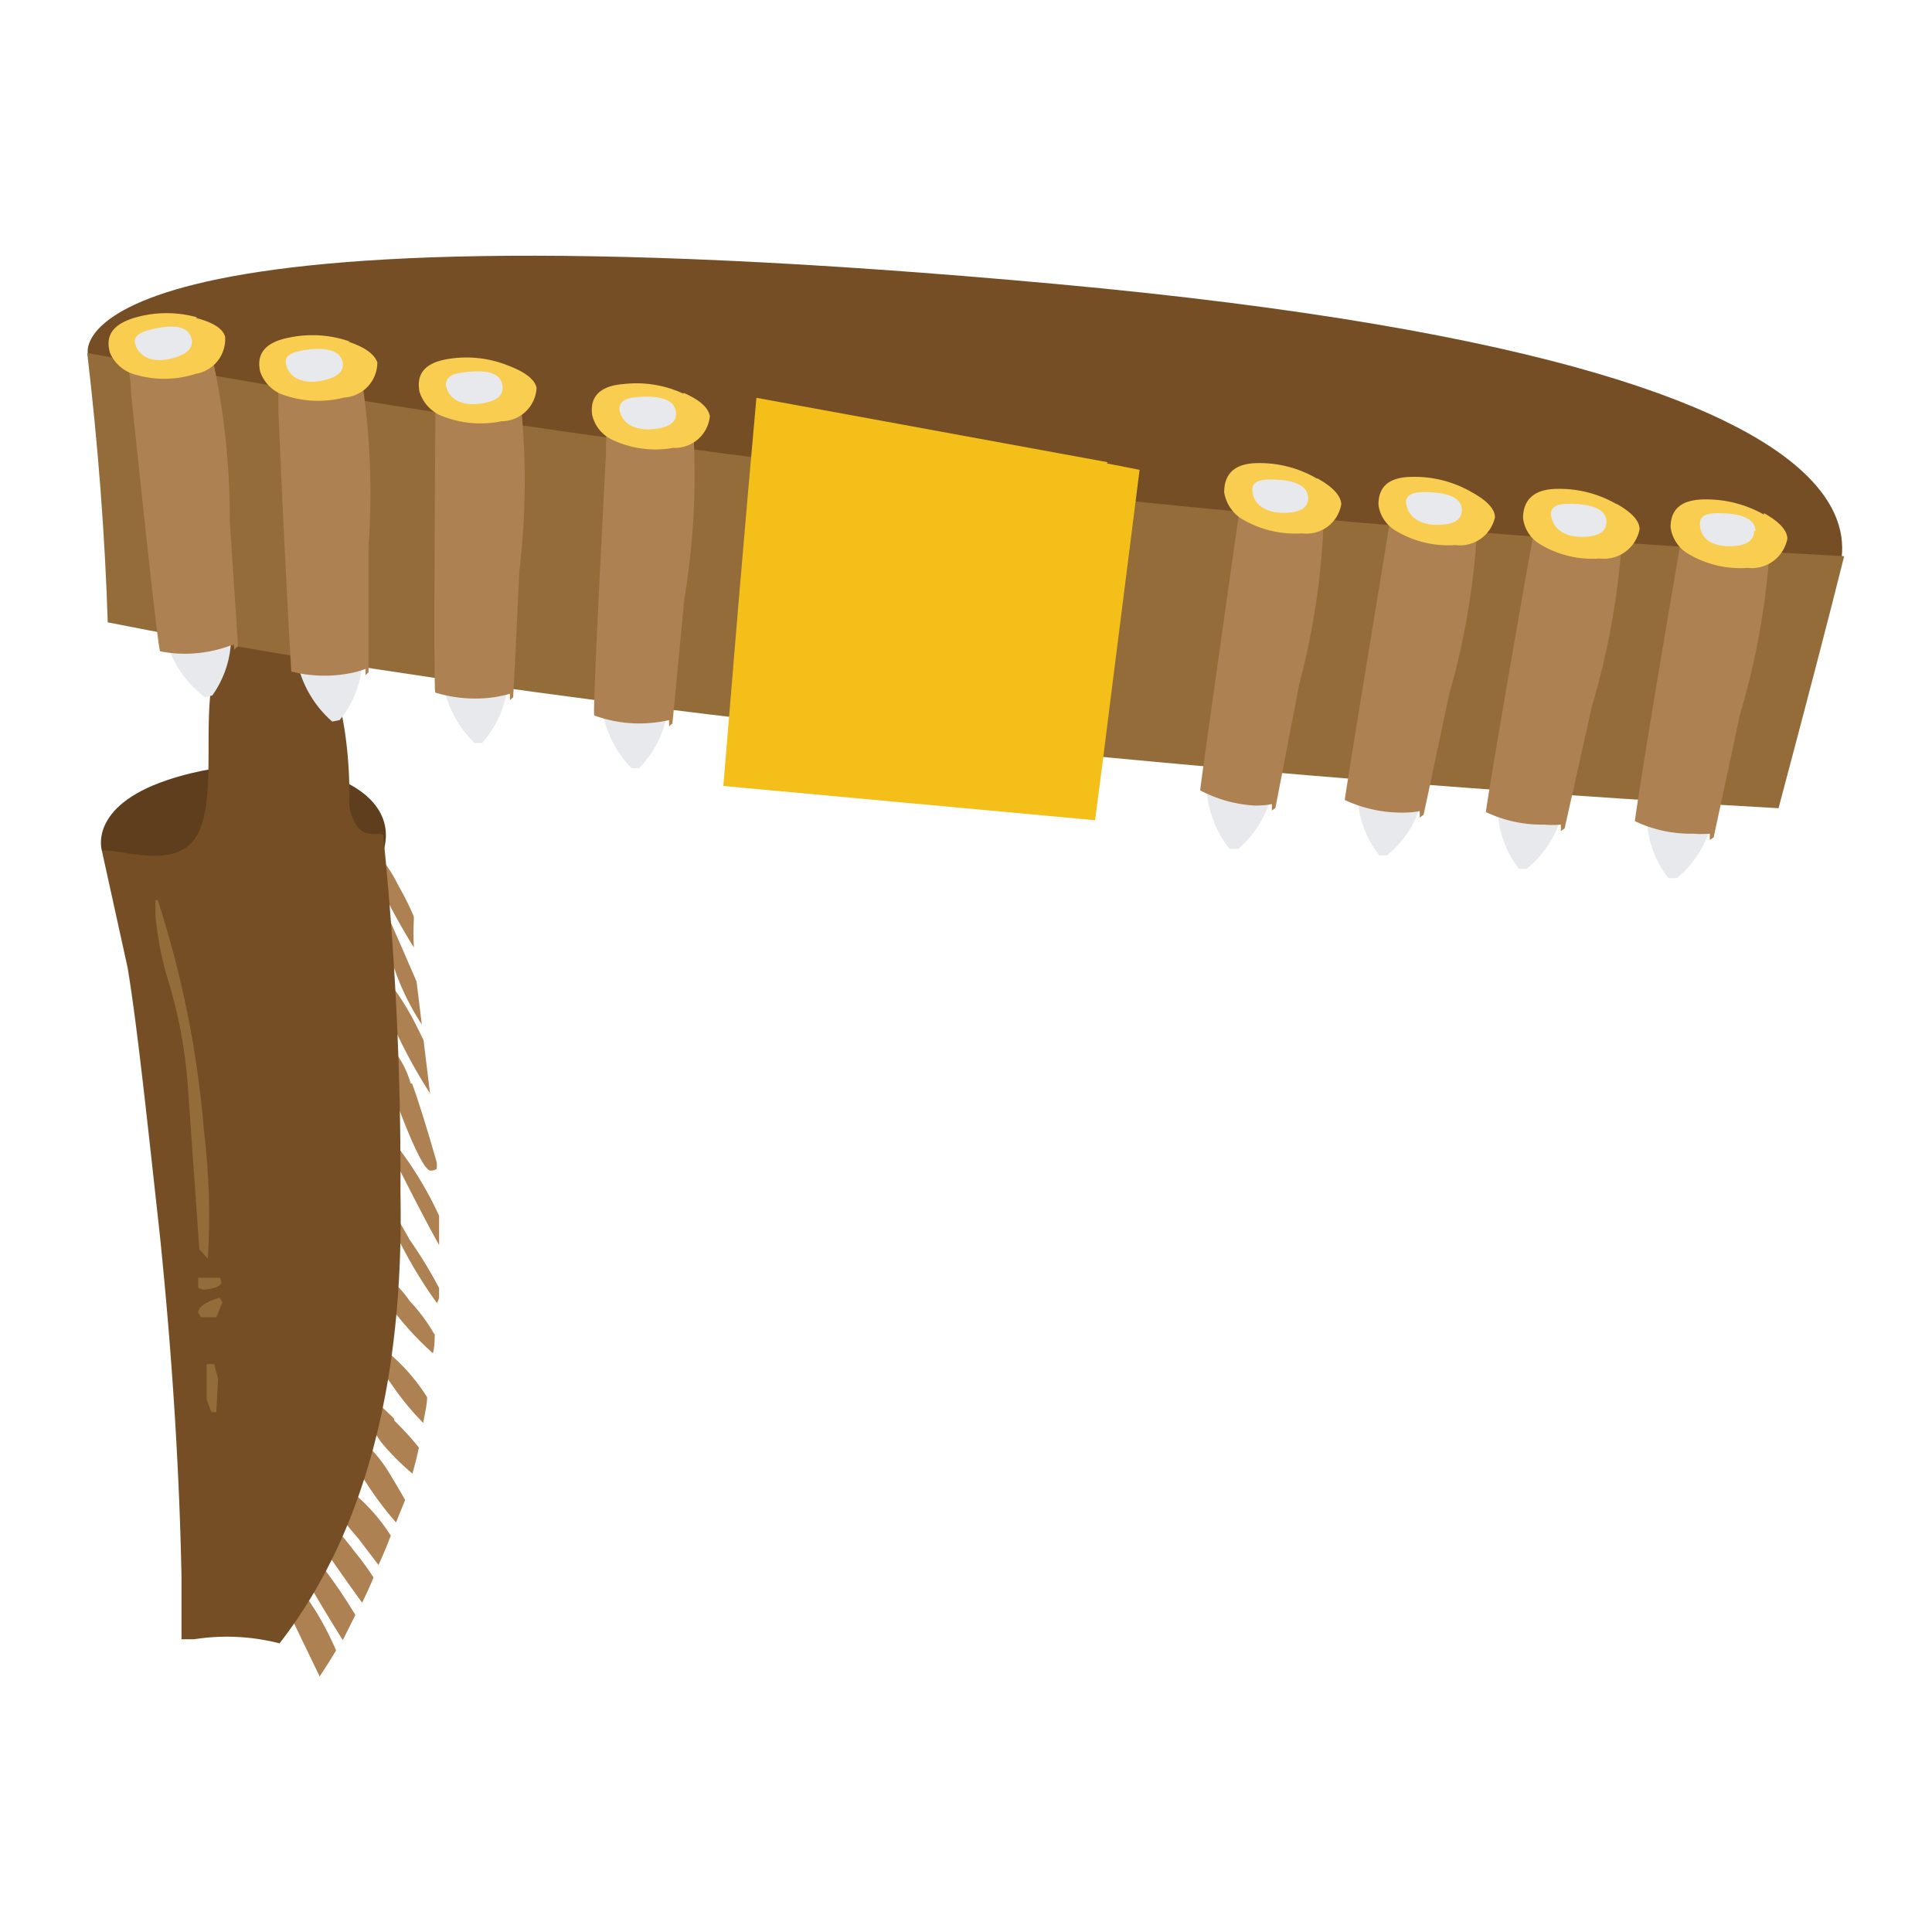 <svg xmlns="http://www.w3.org/2000/svg" viewBox="0 0 66 66"><defs><style>.cls-1{fill:#ad8151;}.cls-1,.cls-2,.cls-3,.cls-4,.cls-5,.cls-6,.cls-7{fill-rule:evenodd;}.cls-2{fill:#5e3e1d;}.cls-3{fill:#754e25;}.cls-4{fill:#936c3a;}.cls-5{fill:#f4bf19;}.cls-6{fill:#e8e9ed;}.cls-7{fill:#f9cd50;}</style></defs><title>Plan de travail 55</title><g id="objet06"><path class="cls-1" d="M14.14,31.37a9.15,9.15,0,0,0,0,1,21.83,21.83,0,0,1-1.67-3.26c.34-.09.72.3,1.16,1.18a10.37,10.37,0,0,1,.5,1M13,30.75c.12.24.53,1.16,1.23,2.78L14.41,35a8.59,8.59,0,0,1-.92-1.86l-.72-1.93a.48.48,0,0,1,.22-.45m1.09,4q.22.42.39.78l.22,1.81a17.53,17.53,0,0,1-1.86-3.85c.19-.31.61.11,1.25,1.26m0,2.26c.23.64.51,1.54.84,2.69a1.8,1.8,0,0,1,0,.22.37.37,0,0,1-.21.06c-.17,0-.5-.61-1-1.9-.64-1.67-1.06-2.7-1.27-3.08a3.37,3.37,0,0,1,1.59,2M15,41.53c0,.33,0,.67,0,1q-.63-1.11-2.21-4.29A12.44,12.44,0,0,1,15,41.53m-2-.8c.13.16.48.7,1,1.63A15.22,15.22,0,0,1,15,44c0,.11,0,.23,0,.34l-.07.18a15.39,15.39,0,0,1-2-3.78ZM11.4,48.54a4.82,4.82,0,0,1,1.81,1.64c.16.25.37.61.63,1.06-.1.25-.21.51-.31.77a11.23,11.23,0,0,1-.95-1.25,20.45,20.45,0,0,0-1.42-1.94Zm2.08,0a10.28,10.28,0,0,1,.83.91c-.06.3-.14.6-.22.89A8.13,8.13,0,0,1,13,49.24c-.54-.81-.95-1.41-1.22-1.79.2-.25.76.1,1.67,1m-1.17-2.92a6.46,6.46,0,0,1,2.31,2.2c0,.29-.09.59-.13.88a9.34,9.34,0,0,1-1-1.2c-.61-.87-1.05-1.46-1.31-1.78Zm2.57,0c0,.23,0,.47-.06.7a10.13,10.13,0,0,1-1.17-1.23c-.65-.74-1.11-1.24-1.37-1.51l0-.43A3.76,3.76,0,0,1,14,44.45a5.85,5.85,0,0,1,.86,1.17m-5,6.72.17,0a17.74,17.74,0,0,1,2.11,2.83l-.43.86c-.77-1.23-1.36-2.25-1.79-3.07Zm.58-1.1A10.5,10.5,0,0,1,12.11,53a9.34,9.34,0,0,1,.65.89c-.12.29-.25.58-.39.86-1-1.38-1.71-2.45-2.23-3.2Zm.61-.93a6.27,6.27,0,0,1,2.3,2.15c-.13.34-.27.68-.42,1l-.71-.93a8.31,8.31,0,0,1-1.33-2c0-.06,0-.1.16-.11Zm.43,6.07c-.18.31-.37.6-.56.89l-1.8-3.73c.45-.1,1,.42,1.71,1.57a10.27,10.27,0,0,1,.65,1.27"/><path class="cls-2" d="M3.48,29.06S3,27.56,5.71,26.65c4.1-1.38,8.77.14,7.14,3S3.48,29.06,3.48,29.06Z"/><path class="cls-3" d="M6.81,28.38c-.64,1.44-2.62.61-3.33.68l.88,4C4.67,34.92,5,38,5.47,42.28q.62,6.09.73,11.56c0,.59,0,1.31,0,2.16l.43,0a7.21,7.21,0,0,1,2.92.14q4.32-5.58,4.13-15.4a115.21,115.21,0,0,0-.59-12.22c-.2-.13-.92.3-1.16-1,0,0,.27-6.19-2.8-6.14S7.7,26.35,6.81,28.38Z"/><path class="cls-4" d="M5.82,33.73a10.88,10.88,0,0,1-.51-2.47l0-.51h.08a34.65,34.65,0,0,1,1.58,7.91A23.85,23.85,0,0,1,7.1,43l-.29-.32-.39-5.52a16.3,16.3,0,0,0-.6-3.41m1.69,9.9c.14.22,0,.35-.56.41L6.77,44l0-.35ZM7.39,45l-.52,0-.1-.16c0-.18.22-.35.73-.51l.1.16Zm-.33,2.81,0-1.21.26,0,.13.51-.06,1.13-.17,0Z"/><path class="cls-3" d="M3,12.06S1.81,6.57,36.06,9.7s26,11.12,26,11.12S4.51,21.21,3,12.06Z"/><path class="cls-4" d="M60.76,27.61Q46.5,26.8,32.68,25.36q-17.94-1.89-29-4.1-.14-4.43-.7-9.2,8.88,1.62,16.29,2.68Q40.8,17.83,63,19c-.57,2.28-1.32,5.14-2.24,8.6"/><path class="cls-5" d="M37.81,15.83l1.12.22-1,7.9c-.18,1.45-.35,2.8-.52,4.07l-12.7-1.17q.24-2.91.52-6.26.35-4.12.61-7l12,2.2"/><path class="cls-6" d="M42.88,26.43a.93.93,0,0,1,.79.35c-.12,0-.17,0-.17.08A3.58,3.58,0,0,1,42.3,29H42a3.74,3.74,0,0,1-.79-2.11v-.08a2.27,2.27,0,0,1,1,0Z"/><path class="cls-1" d="M45.21,18a25.4,25.4,0,0,1-.83,5.39c-.33,1.73-.6,3.13-.81,4.21l-.12.09,0-.22a3.24,3.24,0,0,1-.56.05A4.53,4.53,0,0,1,41,27q0-.12,1.24-8.86c.06-.38.11-.75.17-1.09a1.36,1.36,0,0,1,.85-.22c1.26,0,1.93.37,2,1.09"/><path class="cls-7" d="M45,16.34c.53.29.8.59.82.88a1.2,1.2,0,0,1-1.34,1,3.54,3.54,0,0,1-2.1-.52,1.32,1.32,0,0,1-.56-.88c0-.64.36-1,1.17-1a3.87,3.87,0,0,1,2,.53"/><path class="cls-6" d="M44.69,17c0,.34-.26.52-.84.52s-1.05-.26-1.07-.79c0-.23.18-.35.59-.35.86,0,1.3.21,1.32.62"/><path class="cls-6" d="M22.17,23.66a1,1,0,0,1,.82.27c-.12,0-.17.05-.16.11a3.47,3.47,0,0,1-1,2.2l-.26,0a3.68,3.68,0,0,1-1-2l0-.09a2.31,2.31,0,0,1,1-.09Z"/><path class="cls-1" d="M23.7,15a25.82,25.82,0,0,1-.32,5.45c-.17,1.75-.3,3.17-.41,4.27a.35.35,0,0,0-.11.1,1.55,1.55,0,0,1,0-.22,4.68,4.68,0,0,1-.56.09,4.45,4.45,0,0,1-2-.25q-.06-.11.4-8.94c0-.38,0-.75.07-1.1a1.42,1.42,0,0,1,.83-.3c1.25-.11,1.95.19,2.08.9"/><path class="cls-7" d="M23.35,13.42c.56.24.85.51.9.8A1.2,1.2,0,0,1,23,15.3,3.44,3.44,0,0,1,20.87,15a1.24,1.24,0,0,1-.64-.82c-.09-.63.27-1,1.07-1.06a3.81,3.81,0,0,1,2.05.33"/><path class="cls-6" d="M23.09,14.06c.05.35-.21.55-.79.6s-1.06-.16-1.14-.68c0-.23.15-.37.55-.41.86-.08,1.32.09,1.38.49"/><path class="cls-6" d="M16.68,22.78a1,1,0,0,1,.84.24c-.12,0-.17.05-.16.11a3.53,3.53,0,0,1-.89,2.25l-.26,0a3.73,3.73,0,0,1-1.07-2l0-.08a2.15,2.15,0,0,1,.94-.13Z"/><path class="cls-1" d="M17.82,14.08a25.9,25.9,0,0,1-.08,5.45c-.08,1.76-.15,3.18-.21,4.29l-.11.1c0-.08,0-.15,0-.22a4.88,4.88,0,0,1-.55.12,4.69,4.69,0,0,1-2-.16q-.06-.11,0-8.95c0-.38,0-.75,0-1.1a1.44,1.44,0,0,1,.82-.34c1.25-.17,1.95.1,2.12.81"/><path class="cls-7" d="M17.39,12.5c.57.22.88.47.94.75a1.2,1.2,0,0,1-1.19,1.14A3.55,3.55,0,0,1,15,14.17a1.32,1.32,0,0,1-.67-.79c-.12-.64.22-1,1-1.12a3.84,3.84,0,0,1,2.06.24"/><path class="cls-6" d="M17.16,13.15c.07.35-.18.56-.75.64s-1.08-.11-1.18-.63c0-.23.14-.38.54-.43.85-.12,1.32,0,1.39.42"/><path class="cls-6" d="M11.69,22a1,1,0,0,1,.85.19c-.12,0-.16.06-.15.12a3.47,3.47,0,0,1-.79,2.29l-.25.05a3.73,3.73,0,0,1-1.17-1.92l0-.08a2.28,2.28,0,0,1,.93-.18Z"/><path class="cls-1" d="M12.4,13.23a25.85,25.85,0,0,1,.19,5.45c0,1.76,0,3.18,0,4.29a.47.47,0,0,0-.1.1,1.62,1.62,0,0,1,0-.22,3.06,3.06,0,0,1-.54.15,4.58,4.58,0,0,1-2-.06c0-.07-.19-3-.44-8.93,0-.39,0-.76-.05-1.11a1.54,1.54,0,0,1,.8-.38c1.25-.23,2,0,2.17.71"/><path class="cls-7" d="M11.89,11.67c.58.19.9.43,1,.71a1.2,1.2,0,0,1-1.13,1.2,3.58,3.58,0,0,1-2.16-.12,1.28,1.28,0,0,1-.71-.76q-.22-.94,1-1.17a3.88,3.88,0,0,1,2.07.14"/><path class="cls-6" d="M11.7,12.34c.08.34-.16.56-.73.67s-1.08-.06-1.2-.57c-.06-.23.11-.38.51-.46.85-.16,1.32,0,1.42.36"/><path class="cls-6" d="M7.17,21.15a1,1,0,0,1,.85.14c-.11,0-.15.07-.14.13a3.46,3.46,0,0,1-.63,2.34L7,23.82A3.72,3.72,0,0,1,5.71,22l0-.08a2.19,2.19,0,0,1,.92-.24Z"/><path class="cls-1" d="M7.29,12.38a25.59,25.59,0,0,1,.56,5.43c.12,1.75.21,3.17.28,4.27A.62.62,0,0,0,8,22.2,1.92,1.92,0,0,1,8,22a3.66,3.66,0,0,1-.53.18,4.41,4.41,0,0,1-2,.07q-.08-.09-1-8.88c0-.39-.08-.75-.12-1.1a1.51,1.51,0,0,1,.78-.43c1.22-.31,2-.13,2.2.56"/><path class="cls-7" d="M6.69,10.86c.58.15.92.36,1,.64a1.2,1.2,0,0,1-1,1.27,3.52,3.52,0,0,1-2.16,0,1.3,1.3,0,0,1-.77-.71c-.18-.61.11-1,.89-1.22a3.87,3.87,0,0,1,2.08,0"/><path class="cls-6" d="M6.53,11.53c.11.34-.12.58-.68.72s-1.08,0-1.23-.49c-.07-.22.08-.39.48-.49.83-.21,1.31-.13,1.43.26"/><path class="cls-6" d="M48,26.72a.94.94,0,0,1,.79.35c-.12,0-.18,0-.17.08a3.51,3.51,0,0,1-1.24,2.07h-.26a3.5,3.5,0,0,1-.75-2.07v-.08a2.27,2.27,0,0,1,1,0Z"/><path class="cls-1" d="M50.44,18.41a25.51,25.51,0,0,1-.93,5.29c-.36,1.7-.65,3.08-.88,4.14a1,1,0,0,0-.13.09c0-.08,0-.15,0-.22a3.43,3.43,0,0,1-.56.05,4.64,4.64,0,0,1-2-.43q0-.12,1.41-8.71.09-.57.18-1.08a1.59,1.59,0,0,1,.86-.21c1.26,0,1.92.36,2,1.08"/><path class="cls-7" d="M50.27,16.81c.53.29.8.58.8.86a1.22,1.22,0,0,1-1.35.95,3.48,3.48,0,0,1-2.09-.52,1.21,1.21,0,0,1-.54-.86c0-.63.37-.95,1.18-.95a3.89,3.89,0,0,1,2,.52"/><path class="cls-6" d="M49.94,17.41c0,.35-.27.52-.85.52s-1-.26-1.06-.77c0-.23.2-.35.6-.35.86,0,1.3.2,1.31.6"/><path class="cls-6" d="M52.8,27.17a.93.93,0,0,1,.78.35c-.12,0-.17,0-.17.09a3.58,3.58,0,0,1-1.26,2.07h-.26a3.48,3.48,0,0,1-.73-2.07v-.09a2.27,2.27,0,0,1,1,0Z"/><path class="cls-1" d="M55.38,18.82a26.33,26.33,0,0,1-1,5.32l-.93,4.16-.13.09a2.07,2.07,0,0,0,0-.22,3.36,3.36,0,0,1-.56,0,4.45,4.45,0,0,1-2-.43c0-.08.47-3,1.49-8.75.07-.38.14-.74.2-1.08a1.5,1.5,0,0,1,.86-.22c1.27,0,1.92.37,2,1.09"/><path class="cls-7" d="M55.22,17.21c.52.29.79.58.79.87a1.24,1.24,0,0,1-1.37,1,3.45,3.45,0,0,1-2.08-.52,1.2,1.2,0,0,1-.53-.86c0-.64.39-1,1.19-1a3.89,3.89,0,0,1,2,.52"/><path class="cls-6" d="M54.88,17.82c0,.35-.28.52-.85.52s-1-.26-1.05-.78c0-.23.19-.35.6-.35.86,0,1.3.21,1.3.61"/><path class="cls-6" d="M57.91,27.48a.93.93,0,0,1,.78.35c-.11,0-.17,0-.17.08A3.57,3.57,0,0,1,57.28,30H57a3.43,3.43,0,0,1-.74-2.08v-.08a2.28,2.28,0,0,1,.95,0Z"/><path class="cls-1" d="M60.43,19.13a25.87,25.87,0,0,1-1,5.32c-.36,1.7-.66,3.09-.89,4.16l-.13.08c0-.07,0-.14,0-.21a3.36,3.36,0,0,1-.56,0,4.42,4.42,0,0,1-2-.43c0-.07.44-3,1.43-8.74.06-.38.12-.74.19-1.08a1.45,1.45,0,0,1,.85-.22c1.27,0,1.92.37,2,1.08"/><path class="cls-7" d="M60.26,17.53c.52.29.79.58.8.87a1.24,1.24,0,0,1-1.36,1,3.46,3.46,0,0,1-2.09-.52,1.24,1.24,0,0,1-.54-.87c0-.63.38-.95,1.19-.95a4,4,0,0,1,2,.52"/><path class="cls-6" d="M59.92,18.14c0,.34-.27.52-.85.52s-1-.26-1-.78c0-.23.19-.35.59-.35.87,0,1.3.2,1.31.61"/></g></svg>
